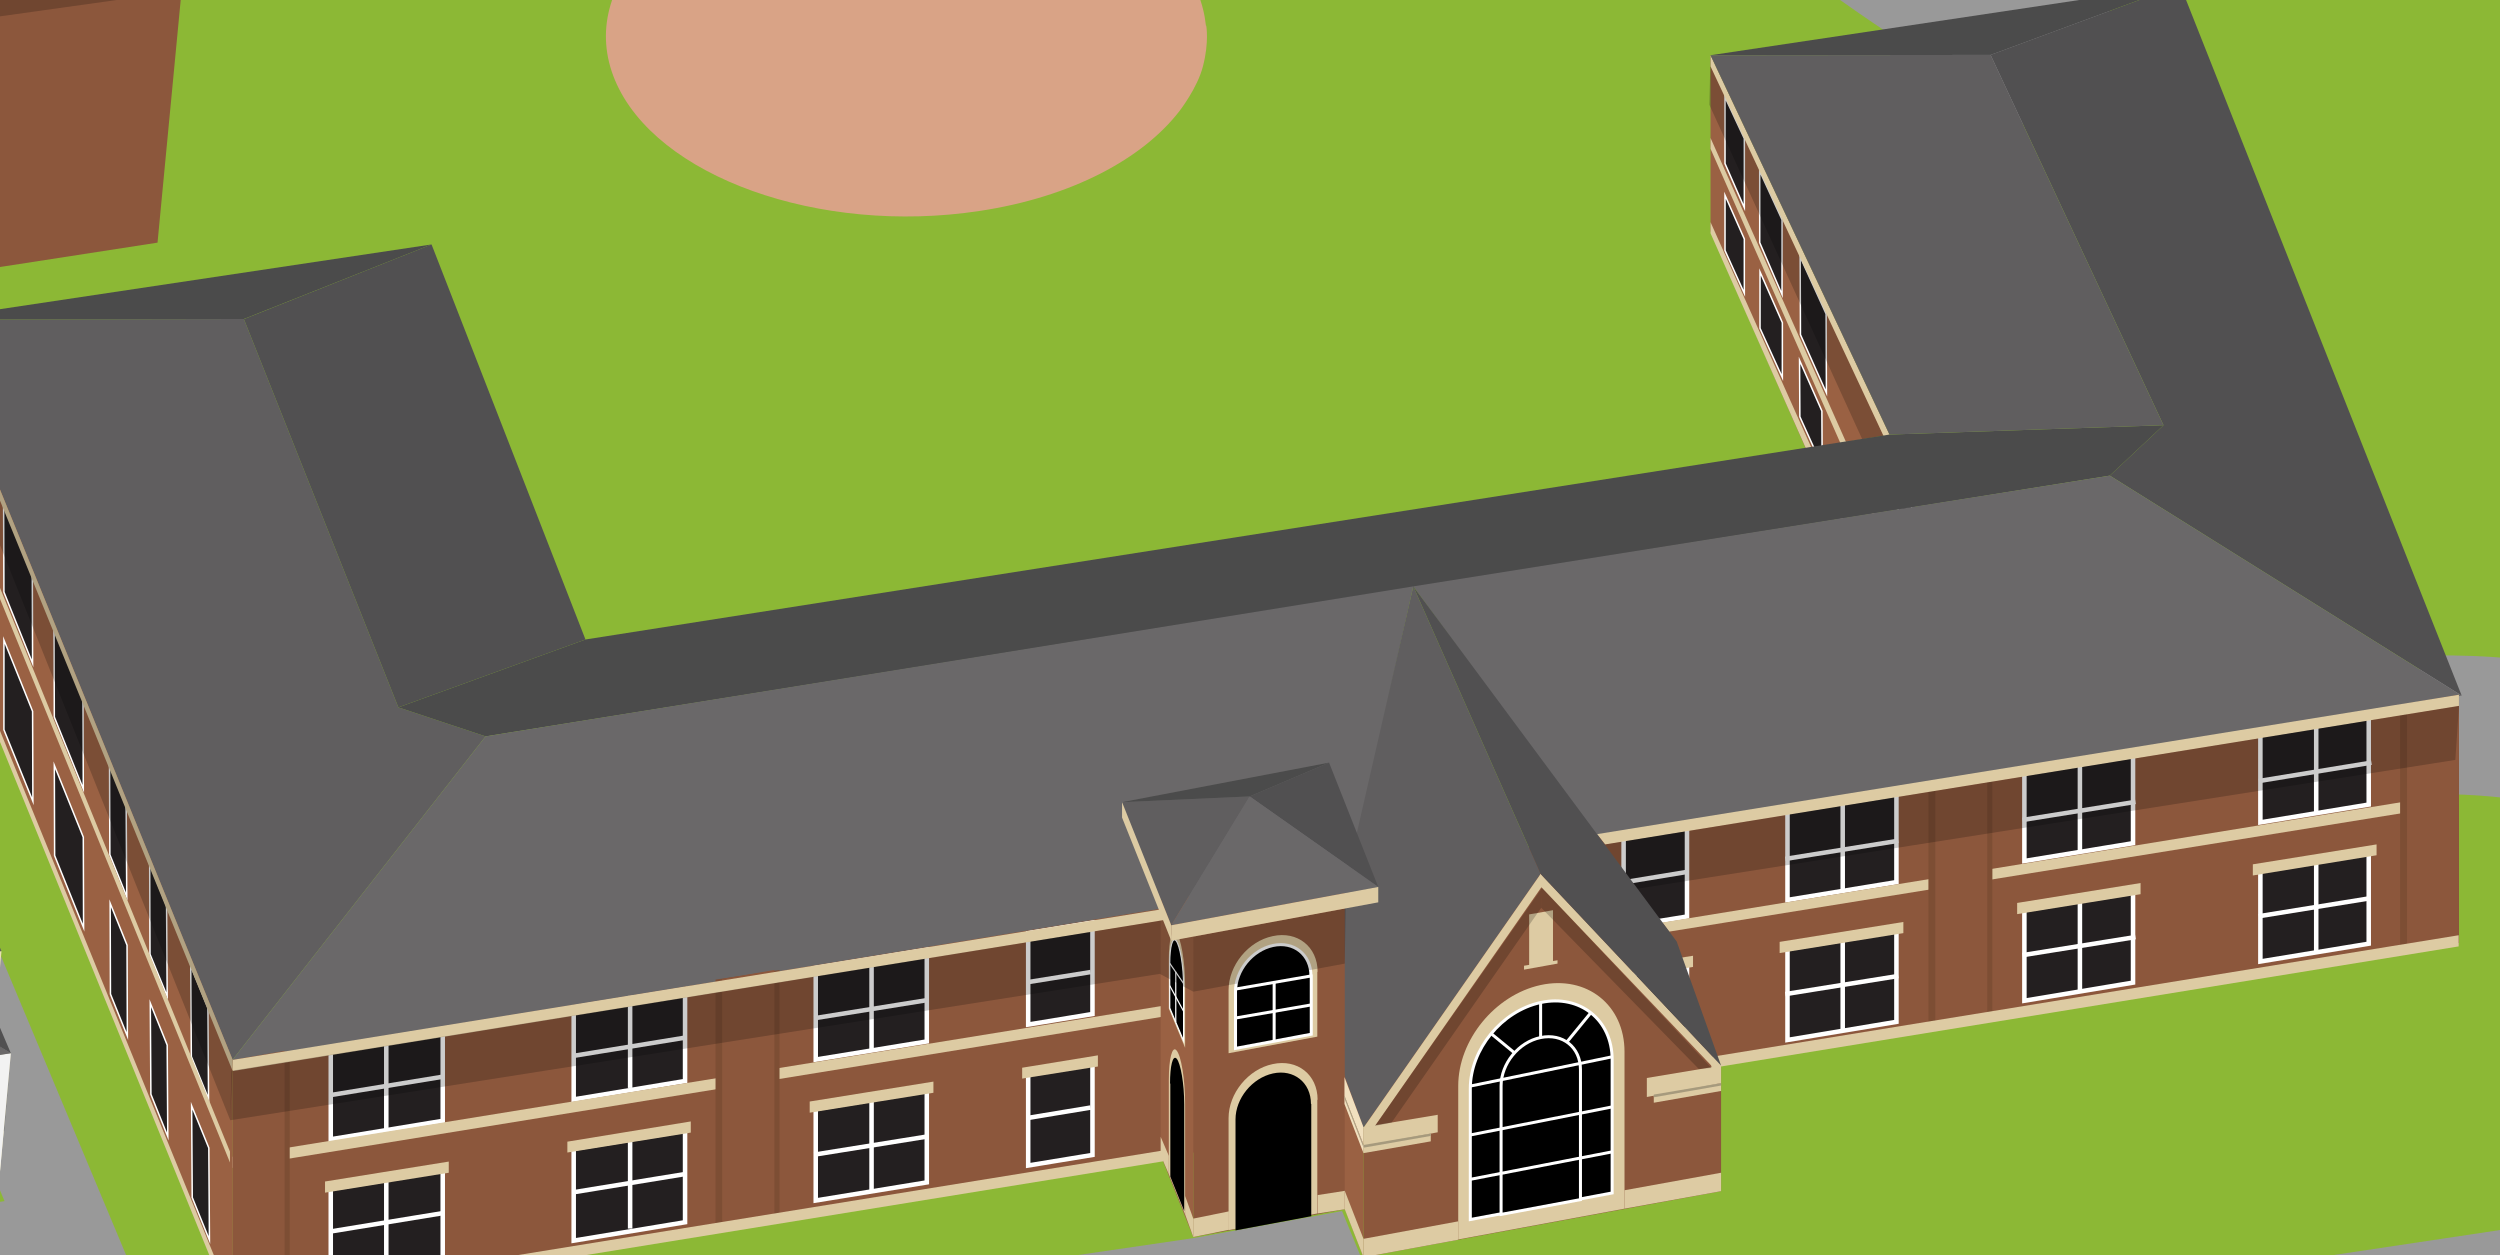 <?xml version="1.0" encoding="UTF-8"?>
<svg id="map" xmlns="http://www.w3.org/2000/svg" viewBox="0 0 82.84 41.59">
  <rect x="0" y="0" width="82.84" height="41.59" fill="#333333" stroke="none"/>
  <defs>
    <style>
      .cls-1 {
        fill: #e9e0b3;
      }

      .cls-1, .cls-2, .cls-3, .cls-4, .cls-5, .cls-6, .cls-7, .cls-8, .cls-9, .cls-10, .cls-11, .cls-12, .cls-13, .cls-14, .cls-15, .cls-16, .cls-17 {
        stroke-width: 0px;
      }

      .cls-2 {
        fill: #ddcba3;
      }

      .cls-3 {
        fill: #605e5f;
      }

      .cls-18 {
        stroke-width: .15px;
      }

      .cls-18, .cls-19, .cls-20, .cls-21 {
        stroke: #fff;
        stroke-miterlimit: 10;
      }

      .cls-18, .cls-20 {
        fill: #231f20;
      }

      .cls-19 {
        stroke-width: .04px;
      }

      .cls-19, .cls-5, .cls-10, .cls-21 {
        fill: #000;
      }

      .cls-4 {
        fill: #a69a7d;
      }

      .cls-5 {
        opacity: .2;
      }

      .cls-20 {
        stroke-width: .05px;
      }

      .cls-6 {
        fill: #8cb835;
      }

      .cls-7 {
        fill: #7d4e34;
      }

      .cls-8 {
        fill: #999;
      }

      .cls-9 {
        fill: #515051;
      }

      .cls-11 {
        fill: #6a6869;
      }

      .cls-12 {
        fill: #4b4b4b;
      }

      .cls-13 {
        fill: #f2f2f2;
      }

      .cls-14 {
        fill: #9a6143;
      }

      .cls-15 {
        fill: #f1e0bf;
      }

      .cls-21 {
        stroke-width: .1px;
      }

      .cls-16 {
        fill: #d9a386;
      }

      .cls-17 {
        fill: #8c573c;
      }
    </style>
  </defs>
  <path class="cls-6" d="M663.75,431.86c28.49-59.5-54.18-238.94-89.6-311.4-35.42-72.46-99.31-161.2-174.79-189.26-90.3-33.58-194.59-32.77-237.48-30.9-42.89,1.87-93.1,4.07-93.1,4.07l-233.81,19.08-24.03,1.96s-56.16,2.4-75.69,30.97c-6.71,9.81-16.38,20.43-28.27,29.83-13.78,10.88-39.39,18.35-39.39,18.35l-29.13-9.37s-11.94-4.07-10.96-.9,18.31,12.58,18.44,15.56c.13,2.98-12.37,14.29-34.96,12.03-9.15-.92-21.33-3.28-33.48-4.18-23.56-1.75-47.15,5.09-59.36,13.57-10.35,7.18-32.9,9.16-32.9,9.16-6.44,38.33,5.76,106.07,11.91,142.45,5.14,30.4,21.38,65.17,46.03,86.84,28.13,24.72,57.57,26.63,91.86,23.23,7.15-.71,23.43-2.2,43.21-.85,13.92.95,48.06,18.99,102.01,9.5,59.09-10.4,97.23-53.48,116.74-56.98,113.83-20.43,169.77-26.66,210.8-11.19,35.96,13.56,71.64,69.79,94.2,112.05,14.69,27.52,19.82,34.68,41.29,57.21,40.42,42.4,156.79,80.32,230.79,87.01,74,6.69,162.07-.18,189.67-57.81Z"/>
  <path class="cls-8" d="M-215.28,326.25c5.6-11.89,6.52-30.33,2.48-49.33-2.11-9.88-.14-16.91,1.63-20.1,7.19-1.63,11.59-6.06,10.58-10.63,2.44-2.48,13.32-11.48,46.58-16.5l265.8-40.14c6.05,4.33,29.04,21.17,44.85,37.69,19.37,20.24,38.15,41.14,55.06,74.15l9-1.66c-17.2-33.56-36.25-54.77-55.9-75.3-14.43-15.08-34.13-30.01-42.89-36.41l99.41-15.01c5.75,3.16,24.7,13.99,30.86,22.56l.58.81c7.37,10.26,17.46,24.32,43.68,34.48,12.09,4.68,24.87,9.9,36.5,17.67,12.27,8.19,22.19,18.61,30.35,31.85,12.37,20.09,25.52,47.31,36.08,69.18,4.86,10.07,9.06,18.76,12.38,25.1,10.49,20.02,16.93,31.68,27.5,38.62,2.61,1.71,5.08,3.01,7.26,4.16,6.37,3.35,11.41,6,16.08,17.14l23.49,56.02,5.06.33-24.09-57.03c-5.02-11.97-10.81-15.02-17.51-18.54-2.19-1.15-4.46-2.34-6.9-3.95-9.91-6.51-16.22-17.94-26.51-37.59-3.31-6.32-7.5-14.99-12.35-25.04-10.58-21.91-23.75-49.19-36.18-69.37-18.17-29.5-41.85-40.5-68.66-50.89-25.05-9.7-34.42-22.76-41.96-33.25l-.59-.82c-5.92-8.24-22.17-17.99-29.76-22.27l29.6-4.47c2.38-.28,4.74-.58,7.03-.93,21.71-3.28,21.85-10.44,20.53-13.59-.19-.44-.56-1.36-1.08-2.62l10.58-1.35,4.96,12.21,7.69-.85-5.02-12.33,55.17-7.91-4.29-10.22-4.23,1.78,2.01,4.78-50.49,7.2-2.54-5.68-7.18,2.04,2.09,4.61-10.53,1.34c-3.88-9.49-10.49-25.68-13.44-32.72-4.06-9.67-22.65-10.64-28.9-9.7-6.25.94-24.67,3.73-34.21,5.17-4.56.69-7.68-1.29-9.86-3.94l-17.77-42.36c-1.83-10.9.05-28.92,18.8-33.07l8.13-1.23c21.55-3.25,53.86-.4,78.58,6.95,3.66,1.09,9.72,2.86,17.39,5.09,43.04,12.56,143.82,41.96,167.23,52.57,23.33,10.57,48.92,33.04,60.36,44.66,5.15,5.23,11.52,12.58,15.05,23.05,3.87,11.49,3.66,24.41-.66,39.51l9.28.95c9.93-34.75-3.1-53.73-15.57-66.39-3.25-3.3-32.62-32.62-62.79-46.29-24.15-10.94-121.84-39.45-168.79-53.14-7.65-2.23-13.7-4-17.33-5.08-26.97-8.02-61.15-10.98-85.05-7.37l-38.86,5.87-15.49-36.93c-4.51-10.75-21.41-20.64-39.32-23.01-18.29-2.42-34.79-.83-47.7,2.79l-7.15,1.71c-4.76,1.33-13.58,3.75-22.82,6.03l-2.99-7.12c6.41-2.14,9.91-6.68,8.03-11.15l-.39-.92,9.85-1.49-1.46-3.49-9.85,1.49-2.26-5.33,9.85-1.49-1.46-3.49-10.29,1.55c-.96-.83-2.72-2.02-4.83-2.92l-3.2-7.63-5.81.88,2.11,5.03c-2.2-.22-4.51-.18-6.81.16l-.56.08c-7.61,1.15-12.67,5.3-12.57,9.81l-10.18,1.54,1.46,3.49,9.74-1.47,1.99,4.74-9.96,1.5,1.46,3.49,9.96-1.5.39.92c1.78,4.25,7.9,7.18,14.81,7.51l3.39,8.08c-8.25,1.85-15.8,3.25-19.94,3.28-13.81.11-24.45-2.62-38.47-7.39-3.02-1.03-5.78-2.24-8.71-3.52-9.38-4.11-20-8.76-38.76-5.93l-79.93,12.07c-7.79,1.18-14.51,4.52-18.42,9.18-3.18,3.79-4.42,8.21-3.67,12.98l-2.37.36c-3.12.47-5.02,2.38-4.24,4.25l19.56,46.61c.78,1.87,3.97,3.01,7.09,2.54l1.78-.27,1.46,3.48-36.09,5.45c-1.61-1.43-4.26-2.16-6.97-1.75-2.3.35-4.12,1.44-5,3-.11.19-.2.39-.27.59l-52.16,7.88-9.22-21.97-55.55,8.39,25.96,61.87-41.3,6.24c-3.89.59-12.97-.99-18.54-2.36-.07-.74-.26-1.48-.57-2.23-2.69-6.41-13.56-10.31-24.24-8.69-10.68,1.61-17.18,8.14-14.49,14.54,2.69,6.41,13.56,10.31,24.24,8.69,6.12-.92,10.86-3.46,13.29-6.66,3.8.87,10.63,2.24,16.75,2.45.12,2.96.62,7.58,2.4,11.83.61,1.44,1.44,3.09,2.33,4.84,2.97,5.84,7.03,13.85,4.16,18.7-.33.56-.69,1.16-1.07,1.78-2.84,4.71-6.56,10.87-8.18,17.93-3.61.11-10.13.72-19.77,3.18-5.57,1.42-13.81,3.16-22.52,5.01-15.07,3.19-32.15,6.81-42.13,10.13-3.92,1.3-7.58,2.55-11.13,3.77-10.4,3.56-19.39,6.64-27.58,8.34-10.89,2.26-18.03,3.18-18.21,3.2l2.2,4.58c.18-.02,5.89-.99,16.94-3.29,8.47-1.76,17.58-4.88,28.13-8.49,3.54-1.21,7.19-2.46,11.09-3.76,9.74-3.23,26.68-6.82,41.63-9.99,8.76-1.86,17.04-3.61,22.71-5.05,8.55-2.18,14.48-2.83,17.92-3-.25,3.27.02,6.69,1.09,10.22,3.29,10.84,10.51,26.31,13.98,33.74.89,1.9,1.59,3.4,1.86,4.04.63,1.49,2.09,4.99,6.91,7.45,5.45,2.78,13.31,3.42,23.38,1.9l65-9.82,3.39,8.09c1.59,3.8,6.64,6.54,12.63,7.32-1.56,3.92-3.06,10.68-1,20.31,3.89,18.28,3.07,35.87-2.2,47.07l9.06,1.54ZM11.4-35.37l-4.36-10.4c-.97-2.32,1.38-4.67,5.24-5.26l.56-.08c3.86-.58,7.79.83,8.76,3.14l4.36,10.4c.97,2.32-1.38,4.67-5.24,5.26l-.56.08c-3.86.58-7.79-.83-8.76-3.14ZM53.08,109.26l-22.32,25.63-11.92,1.8-40.07-16.21,74.3-11.22ZM-29.65,121.76l10.69,25.49,4.23-1.78-8.8-20.97,41.81,16.91,14.83-2.24,23.94-27.5,9.5,22.65,4.23-1.78-10.25-24.42,22.95-3.47,24.05,57.32-58.93,8.9-6.62-15.78-16.79,2.54,6.62,15.78-57.52,8.69-24.05-57.32,20.1-3.04ZM118.32,178.41c-.82-1.97-4.39-10.47-6.14-14.64l.93-.39-24.93-59.42,89.69-13.55,32.88,78.37-85.77,12.95c-2.79-.73-6.05-1.87-6.66-3.32ZM-.05,110.97l-20.46-48.76,175.43-26.49,20.46,48.76L-.05,110.97ZM-49.98,60.84c-1.66-3.96-11.54-27.51-12.22-29.13-.75-1.78-.42-4.76,5.83-5.71,6.25-.94,30.1-4.55,30.1-4.55l2.9,6.91,9.7-1.47s.24-1.09,1.64-1.93c1.4-.84,4.28-.65,4.28-.65l2.98,7.1s1.56.39,2.39,2.37c.83,1.97,2.53,6.02,2.53,6.02l-1.64.25,1.12,2.66,1.97-.3,1.78,4.24-22.37,3.38,2.41,5.75-33.39,5.04ZM-170.71-8.54c2.58-3.07,6.62-5.22,11.54-5.96l31.41-4.62,9.04,21.55,4.23-1.78-8.59-20.48,40.16-6.19c14.12-2.13,21.24.99,30.26,4.94,3.03,1.33,6.17,2.7,9.69,3.9C-27.64-11.97-10.72-6.77,4.58-6.29c8.84.28,21.6-.73,34.32-3.02l-.03.07c1.37.53,2.75,1.05,4.12,1.58,2.61,1,5.21,2,7.82,3,2.52.97,5,2.01,7.48,3.06,1.35.57,2.53,1.52,3.75,2.34l3.68,2.48c1.01.68,2.01,1.36,3.02,2.03l4.5-2.67-11.38-7.49,26.99-4.01.67-3.07-30,4.47c-1.32.2-2.78.15-4.02-.34-2.74-1.08-5.48-2.1-8.25-3.1-.03-.01-.07-.02-.1-.04,5.74-1.3,11.29-2.88,16.26-4.72l8.92-2.5c1.37-.38,2.68-.81,3.94-1.24,2.61-.64,5.46-1.27,7.49-1.53,1.31-.17,2.5-.28,3.59-.34l-.04.38c14.1,1.36,25.33,5.31,28.81,8.36.33.44,1.1,2.1,1.66,3.62l4.3-1.6c-.72-1.94-1.8-4.46-2.86-5.4-2.71-2.42-7.99-4.72-14.55-6.51.06-.12.11-.23.16-.33.57-1.14,3.25-.6,4.4-.35,1.15.25,5.84,1.43,6.21,1.06.12-.12.27-.36.42-.65,10.06,3.48,18.57,9.66,21.25,16.05l15.49,36.93-45.8,6.92c-.94-1.96-1.99-4.35-2.2-5.46-.46-2.34-2.22-10.57-2.3-10.92l-4.49.96c.02.09,1.83,8.54,2.28,10.84.27,1.38,1.16,3.51,1.97,5.29l-6.15.93-5.62-13.39c-1.48-3.54-7.58-3.75-10.13-3.67l.13,4.59c2.41-.07,5.18.39,5.8.95l5.13,12.23-44.28,6.65-2.47-6.02-4.95.9-33.52,4.91L-6.8,15.36l-4.77.72-1.37-3.26-66.4,10.13,16.69,39.79-22.83,3.45c-1-2-6.26-11.09-20.53-14.52-13.28-3.19-20.08-1.17-28.31-2.44-7.61-1.18-15.92-3.56-21.2-4.41l-2.9-6.84c7.82-1.18,41.95-6.4,41.95-6.4l-3.34-4.13s-34.73,5.29-40.45,6.16l-3.9-9.5c7.82-1.18,39.94-6.04,39.94-6.04l-1.87-4.41s-34.19,5.22-39.91,6.08l-6.21-14.68c-2.75-6.55-.72-11.02,1.46-13.62ZM-206.52,67.5c1.4-.21,2.57.16,3.07.49-.27.18-.75.39-1.44.5-1.41.21-2.59-.17-3.08-.49.27-.18.75-.4,1.45-.5ZM-276.7,57.54l16.38,39.05-46.19,6.98-16.38-39.05,46.19-6.98ZM-265.15,116.94l-5.91-14.09,12.57-1.9,5.91,14.09-12.57,1.9ZM-304.68,107.93l14.11-2.13,5.91,14.09-14.11,2.13-5.91-14.09ZM-380.64,133.44c-5.65.85-11.39-1.21-12.81-4.6-1.42-3.39,2.02-6.84,7.66-7.69,5.65-.85,11.39,1.21,12.81,4.6s-2.02,6.84-7.66,7.69ZM-239.45,236.46h0l-65,9.82c-15.67,2.37-17.67-2.41-18.86-5.26-.3-.72-.98-2.17-1.92-4.19-3.43-7.35-10.57-22.64-13.78-33.23-2.59-8.55.21-16.66,3.6-23.22,4.26-.47,8.57-1.69,9.08-3.09.09-.24.24-.68.42-1.26l40.67-.67,61.17-9.45-.69-4.54-60.86,9.41-38.89.64c.82-2.88,1.6-5.93,1.6-7.1,0-2.24-2.97-3.19-4.67-3.35-.96-.09-1.82-.51-2.5-1.1-1.1-3.5-2.88-7-4.48-10.16-.85-1.68-1.65-3.26-2.2-4.57-1.7-4.05-2.07-8.64-2.13-11.25l96.12-14.52-2.3-5.48-2.81.42-14.91-35.54,51.37-7.76c1.3,1.31,3.42,2.1,5.72,2.1.5,0,1-.04,1.51-.11,2.3-.35,4.12-1.44,5-3,.16-.29.29-.59.38-.89l36.51-5.51,4.62,11.01,13.83-2.09,14.91-2.25,9.98,23.78,3.3,2.86,1.38,3.29-5.04.76,1.92,4.57-8.11,1.23,2.24,5.34,15.13-2.29c9.93-1.5,7.83-6.51,6.94-8.64l-4.47-10.66,3-.45-2.65-6.32,6.31-.99,3.65-9.19c.1-.04.2-.07.3-.11l69.91-10.56,9.79,23.35-30.79,4.69,2.1,5,30.79-4.69,8.57,20.42-47.36,7.23-2.33-5.55-7.46,1.13,2.33,5.55-74.25,11.14-2.03-4.83-2.63.4-7.53-17.96-4.93.75-4.14-22.64-39.39,5.54,1.1,5.73-8.52,2.64-4.09,22.61,23.52-3.55,5.75,13.72,11.02-1.66,1.61,3.84-43.42,6.56-1.49-3.55-12.83,1.94,1.15,2.73-4.22.64,6.07,14.47.5-.07.51,3.36,32.89-4.97-.69-4.54-25.79,3.89-2.73-6.5,9.15-1.38-.04-.09,18.55-2.8,2.8,6.68,4.23-1.78-2.35-5.61,41.15-6.21,2.8,6.68,4.23-1.78-2.35-5.61,48.75-7.36,2.32,5.54-46.35,7,.69,4.54,24.55-3.73,9.79,22.73,7.32-1.09-1-4.48-3.47.5-7.96-18.37,18.27-2.73,1.95,4.66,9.43-1.42-6.11-14.56,23.32-3.52,24.05,57.32-22.02,3.27-4.32-10.11-11.81,1.72,4.44,10.25-98.8,14.87-3.68-3.78-1.49-3.55-16.88,2.55,1.49,3.55,7.29-1.1c2.7.52,8.74,2.08,10.27,5.72,1.28,3.04.45,5.42-.86,7.19-4.44,2.68-10.6,5.23-17.59,6.29l-25.89,3.91s-8.42,1.1-16.29,2.29l-.56.08c-8.89,1.34-11.85,5.13-12.35,10.47ZM-215.32,251.7l-.56.08c-3.86.58-7.79-.83-8.76-3.14l-5.18-11.68c-.97-2.32,1.38-4.67,5.24-5.26h0c3.86-.58,8.35.74,9.32,3.06l5.18,11.68c.97,2.32-1.38,4.67-5.24,5.26ZM-203.44,239.13l-4.7-11.2,24.47-3.7c6.44-.97,13.06-3.29,18.62-6.53,2.59-1.5,4.77-3.1,6.43-4.68,1.4,3.35,2.71,6.46,3.11,7.42.52,1.23-1.2,2.83-2.96,4.09-24.85,3.98-38.17,10.12-44.98,14.58Z"/>
  <g>
    <polygon class="cls-14" points="56.68 7.66 59.84 14.87 62.61 14.4 56.68 1.83 56.68 7.66"/>
    <polygon class="cls-20" points="57.8 6.88 57.16 5.42 57.16 3.22 57.8 4.59 57.8 6.88"/>
    <polygon class="cls-20" points="59.05 9.76 58.31 8.04 58.31 5.67 59.05 7.28 59.05 9.76"/>
    <polygon class="cls-20" points="60.52 13.02 59.66 11.09 59.65 8.51 60.51 10.4 60.52 13.02"/>
    <polygon class="cls-20" points="57.8 9.72 57.16 8.3 57.16 6.47 57.8 7.92 57.8 9.72"/>
    <polygon class="cls-20" points="59.06 12.51 58.32 10.88 58.32 9.01 59.06 10.69 59.06 12.51"/>
    <polygon class="cls-20" points="60.38 15.45 59.64 13.81 59.63 11.94 60.37 13.62 60.38 15.45"/>
    <polygon class="cls-5" points="56.68 1.83 56.64 3.47 61.71 14.56 62.42 14.46 56.68 1.83"/>
    <polygon class="cls-2" points="56.68 2.2 62.42 14.46 62.61 14.4 56.68 1.83 56.68 2.2"/>
    <polygon class="cls-2" points="56.68 4.93 62.42 17.94 62.61 17.88 56.68 4.57 56.68 4.93"/>
    <polygon class="cls-2" points="56.68 7.73 62.42 20.68 62.61 20.62 56.68 7.36 56.68 7.73"/>
  </g>
  <g>
    <g>
      <g>
        <polygon class="cls-20" points="63.49 20.14 62.9 18.31 62.89 15.47 63.48 17.22 63.49 20.14"/>
        <polygon class="cls-20" points="63.52 24.67 62.92 22.7 62.91 19.84 63.5 21.72 63.52 24.67"/>
        <polygon class="cls-20" points="65.06 25 64.38 22.87 64.36 19.81 65.04 21.83 65.06 25"/>
        <polygon class="cls-20" points="65.1 29.9 64.4 27.61 64.39 24.52 65.08 26.71 65.1 29.9"/>
        <polygon class="cls-20" points="66.94 30.8 66.13 28.3 66.11 24.97 66.91 27.35 66.94 30.8"/>
      </g>
      <g>
        <polygon class="cls-17" points="7.71 43.47 81.48 31.24 81.48 23.05 7.71 35.12 7.71 43.47"/>
        <polygon class="cls-18" points="14.67 37.14 10.96 37.75 10.96 34.7 14.67 34.09 14.67 37.14"/>
        <polygon class="cls-18" points="22.7 35.82 19.01 36.43 19.01 33.38 22.7 32.78 22.7 35.82"/>
        <polygon class="cls-18" points="30.71 34.51 27.03 35.11 27.03 32.07 30.71 31.47 30.71 34.51"/>
        <polygon class="cls-18" points="14.67 41.83 10.96 42.44 10.96 39.39 14.67 38.78 14.67 41.83"/>
        <polygon class="cls-18" points="22.7 40.5 19.01 41.11 19.01 38.06 22.7 37.46 22.7 40.5"/>
        <polygon class="cls-18" points="30.71 39.18 27.03 39.78 27.03 36.74 30.71 36.14 30.71 39.18"/>
        <polygon class="cls-18" points="36.2 33.6 34.07 33.95 34.07 30.92 36.2 30.57 36.2 33.6"/>
        <polygon class="cls-18" points="36.2 38.27 34.07 38.62 34.07 35.58 36.2 35.23 36.2 38.27"/>
        <polygon class="cls-18" points="41.99 32.65 39.87 33 39.87 29.97 41.99 29.63 41.99 32.65"/>
        <polygon class="cls-18" points="41.99 37.31 39.87 37.66 39.87 34.63 41.99 34.28 41.99 37.31"/>
        <polygon class="cls-18" points="74.9 27.25 78.49 26.66 78.49 23.66 74.9 24.25 74.9 27.25"/>
        <polygon class="cls-18" points="67.08 28.53 70.68 27.94 70.68 24.94 67.08 25.52 67.08 28.53"/>
        <polygon class="cls-18" points="59.23 29.82 62.84 29.23 62.84 26.22 59.23 26.81 59.23 29.82"/>
        <polygon class="cls-18" points="74.9 31.86 78.49 31.27 78.49 28.27 74.9 28.86 74.9 31.86"/>
        <polygon class="cls-18" points="67.08 33.16 70.68 32.56 70.68 29.56 67.08 30.15 67.08 33.16"/>
        <polygon class="cls-18" points="59.23 34.46 62.84 33.86 62.84 30.85 59.23 31.44 59.23 34.46"/>
        <polygon class="cls-18" points="53.8 30.71 55.9 30.37 55.9 27.35 53.8 27.69 53.8 30.71"/>
        <polygon class="cls-18" points="53.8 35.36 55.9 35.01 55.9 31.99 53.8 32.34 53.8 35.36"/>
      </g>
      <polygon class="cls-3" points="-2.3 10.59 8.08 10.57 13.2 23.44 16.09 24.4 7.68 35.15 -2.3 10.59"/>
      <polygon class="cls-9" points="8.08 10.57 13.2 23.44 19.4 21.19 14.3 8.1 8.09 10.57 8.08 10.57"/>
      <polygon class="cls-12" points="-2.3 10.59 14.3 8.1 8.08 10.57 -2.3 10.59"/>
      <polygon class="cls-9" points="72.24 -.5 65.96 1.82 71.69 14.09 69.91 15.76 81.57 23.05 72.24 -.5"/>
      <polygon class="cls-12" points="72.24 -.5 56.68 1.83 65.96 1.82 72.24 -.5"/>
      <polygon class="cls-12" points="19.4 21.19 13.2 23.44 16.09 24.4 69.91 15.76 71.69 14.09 62.61 14.4 19.4 21.19"/>
      <polygon class="cls-11" points="7.68 35.15 44.68 29.09 46.83 19.43 16.09 24.4 7.68 35.15"/>
      <polygon class="cls-11" points="81.57 23.05 52.89 27.75 46.83 19.43 69.91 15.76 81.57 23.05"/>
      <polygon class="cls-14" points="43.63 37.64 45.18 41.66 45.18 32.35 43.63 28.2 43.63 37.64"/>
      <polygon class="cls-3" points="46.83 19.43 51.05 28.96 45.18 37.37 43.67 33.24 46.83 19.43"/>
      <polygon class="cls-17" points="45.18 41.66 57.03 39.47 57.03 35.3 51.05 28.96 45.18 37.37 45.18 41.66"/>
      <polygon class="cls-17" points="39.54 40.99 44.56 40.07 44.56 29.28 39.54 30.11 39.54 40.99"/>
      <polygon class="cls-14" points="38.46 38.28 39.54 40.99 39.54 30.11 38.46 27.22 38.46 38.28"/>
      <g>
        <polygon class="cls-3" points="37.18 26.58 41.41 26.39 38.81 30.66 37.18 26.58"/>
        <polygon class="cls-9" points="44.04 25.27 41.41 26.39 45.67 29.39 44.04 25.27"/>
        <polygon class="cls-11" points="38.81 30.66 41.41 26.39 45.67 29.39 38.81 30.66"/>
        <polygon class="cls-12" points="37.18 26.58 41.41 26.39 44.04 25.27 37.18 26.58"/>
      </g>
      <g>
        <path class="cls-2" d="M53.83,34.85c0-1.55-1.25-2.54-2.78-2.21-1.51.33-2.73,1.82-2.73,3.34v5.09l5.51-1.02v-5.2Z"/>
        <path class="cls-21" d="M53.42,35.11c0-1.32-1.07-2.17-2.37-1.89-1.29.28-2.33,1.55-2.33,2.85v4.34l4.7-.88v-4.42Z"/>
        <path class="cls-21" d="M52.37,35.44c0-.74-.59-1.21-1.32-1.06-.73.15-1.31.87-1.31,1.6v4.26l2.63-.49v-4.3Z"/>
        <line class="cls-21" x1="51.05" y1="34.38" x2="51.05" y2="33.23"/>
        <line class="cls-21" x1="50.2" y1="34.9" x2="49.41" y2="34.25"/>
        <line class="cls-21" x1="51.91" y1="34.54" x2="52.72" y2="33.55"/>
        <line class="cls-21" x1="48.71" y1="35.99" x2="53.41" y2="35.02"/>
        <line class="cls-21" x1="48.71" y1="37.61" x2="53.41" y2="36.68"/>
        <line class="cls-21" x1="48.71" y1="39.08" x2="53.41" y2="38.17"/>
      </g>
      <polygon class="cls-2" points="50.67 32.03 51.46 31.89 51.46 30.16 50.67 30.3 50.67 32.03"/>
      <polygon class="cls-2" points="50.5 32.13 51.61 31.93 51.61 31.82 50.5 32 50.5 32.13"/>
      <polygon class="cls-2" points="45.56 37.31 51.18 29.25 51.05 28.96 45.18 37.37 45.56 37.31"/>
      <polygon class="cls-2" points="56.83 35.44 50.93 29.25 51.05 28.96 57.03 35.31 56.83 35.44"/>
      <polygon class="cls-2" points="45.18 37.97 47.64 37.52 47.64 36.94 45.18 37.35 45.18 37.97"/>
      <polygon class="cls-2" points="45.18 38.21 47.41 37.82 47.41 37.56 45.18 37.94 45.18 38.21"/>
      <polygon class="cls-4" points="45.18 38.03 47.41 37.64 47.41 37.56 45.18 37.94 45.18 38.03"/>
      <polygon class="cls-15" points="44.55 36.31 45.18 37.92 45.18 37.35 44.55 35.69 44.55 36.31"/>
      <polygon class="cls-15" points="44.55 36.58 45.18 38.21 45.18 37.94 44.55 36.31 44.55 36.58"/>
      <polygon class="cls-4" points="44.55 36.4 45.18 38.02 45.18 37.94 44.55 36.31 44.55 36.4"/>
      <g>
        <path class="cls-2" d="M43.66,36.44c0-.83-.67-1.36-1.49-1.18-.81.17-1.46.97-1.46,1.79v3.71l2.94-.55v-3.77Z"/>
        <path class="cls-10" d="M43.44,36.58c0-.71-.57-1.16-1.26-1.01-.69.15-1.24.83-1.24,1.52v3.68l2.51-.47v-3.72Z"/>
      </g>
      <g>
        <path class="cls-2" d="M43.66,32.2c0-.83-.67-1.36-1.49-1.18-.81.17-1.46.97-1.46,1.79v2.09l2.94-.55v-2.15Z"/>
        <path class="cls-21" d="M43.44,32.34c0-.71-.57-1.16-1.26-1.01-.69.15-1.24.83-1.24,1.52v1.89l2.51-.47v-1.93Z"/>
      </g>
      <line class="cls-21" x1="40.96" y1="32.77" x2="43.44" y2="32.34"/>
      <line class="cls-21" x1="40.96" y1="33.73" x2="43.44" y2="33.3"/>
      <line class="cls-21" x1="42.22" y1="34.5" x2="42.22" y2="32.55"/>
      <polygon class="cls-2" points="54.57 36.35 57.03 35.89 57.03 35.31 54.57 35.72 54.57 36.35"/>
      <polygon class="cls-2" points="54.8 36.54 57.03 36.15 57.03 35.89 54.8 36.27 54.8 36.54"/>
      <polygon class="cls-4" points="54.8 36.36 57.03 35.97 57.03 35.89 54.8 36.27 54.8 36.36"/>
      <polygon class="cls-2" points="7.62 38.71 38.46 33.7 38.46 33.34 7.62 38.34 7.62 38.71"/>
      <polygon class="cls-7" points="9.6 34.82 9.6 43.17 7.88 43.47 7.88 35.12 9.6 34.82"/>
      <polygon class="cls-17" points="9.43 34.82 9.43 43.17 7.71 43.47 7.71 35.12 9.43 34.82"/>
      <polygon class="cls-7" points="25.83 32.14 25.83 40.49 23.71 40.81 23.71 32.46 25.83 32.14"/>
      <polygon class="cls-17" points="25.66 32.14 25.66 40.49 23.93 40.78 23.93 32.44 25.66 32.14"/>
      <polygon class="cls-2" points="55.31 30.87 81.48 26.64 81.48 26.27 55.08 30.57 55.31 30.87"/>
      <polygon class="cls-7" points="81.48 23.02 81.48 31.24 79.53 31.57 79.53 23.35 81.48 23.02"/>
      <polygon class="cls-17" points="81.48 23.08 81.48 31.24 79.76 31.54 79.76 23.37 81.48 23.08"/>
      <g>
        <path class="cls-2" d="M38.73,35.78c0-.69.11-1.13.25-.98.16.17.29.97.29,1.77v3.67l-.54-1.33v-3.13Z"/>
        <path class="cls-10" d="M38.77,35.91c0-.59.09-.97.22-.83.13.15.25.83.25,1.51v3.54l-.46-1.14v-3.09Z"/>
      </g>
      <g>
        <g>
          <path class="cls-2" d="M38.73,31.79c0-.63.1-1.04.24-.89.16.16.3.96.3,1.76v2.06l-.54-1.3v-1.63Z"/>
          <path class="cls-19" d="M38.76,31.92c0-.54.09-.89.21-.75.13.15.25.84.25,1.5v1.82l-.46-1.09v-1.49Z"/>
        </g>
        <line class="cls-19" x1="39.22" y1="32.59" x2="38.76" y2="31.92"/>
        <line class="cls-19" x1="39.22" y1="33.51" x2="38.76" y2="32.66"/>
        <line class="cls-19" x1="38.96" y1="33.87" x2="38.96" y2="32.2"/>
      </g>
      <polygon class="cls-7" points="66.02 25.65 66.02 33.83 63.9 34.16 63.9 25.98 66.02 25.65"/>
      <polygon class="cls-17" points="65.85 25.65 65.85 33.83 64.13 34.13 64.13 25.95 65.85 25.65"/>
      <polygon class="cls-2" points="45.18 41.66 48.32 41.08 48.32 40.47 45.18 41.05 45.18 41.66"/>
      <polygon class="cls-2" points="53.83 40.05 57.03 39.47 57.03 38.86 53.83 39.44 53.83 40.05"/>
      <polygon class="cls-2" points="44.56 40.07 45.18 41.66 45.18 41.05 44.56 39.46 44.56 40.07"/>
      <polygon class="cls-2" points="43.66 40.21 44.56 40.07 44.56 39.46 43.66 39.6 43.66 40.21"/>
      <polygon class="cls-2" points="39.54 40.99 40.72 40.75 40.72 40.14 39.54 40.38 39.54 40.99"/>
      <polygon class="cls-2" points="39.27 40.24 39.54 40.99 39.54 40.38 39.27 39.63 39.27 40.24"/>
      <polygon class="cls-2" points="38.46 38.28 38.73 38.91 38.73 38.3 38.46 37.67 38.46 38.28"/>
      <line class="cls-18" x1="12.8" y1="34.41" x2="12.8" y2="37.46"/>
      <line class="cls-18" x1="20.88" y1="33" x2="20.88" y2="36.05"/>
      <line class="cls-18" x1="28.88" y1="31.73" x2="28.88" y2="34.78"/>
      <line class="cls-18" x1="12.8" y1="39.08" x2="12.8" y2="42.13"/>
      <line class="cls-18" x1="20.88" y1="37.66" x2="20.88" y2="40.71"/>
      <line class="cls-18" x1="28.88" y1="36.39" x2="28.88" y2="39.44"/>
      <line class="cls-18" x1="36.14" y1="32.21" x2="34.02" y2="32.55"/>
      <line class="cls-18" x1="30.72" y1="33.14" x2="26.98" y2="33.74"/>
      <line class="cls-18" x1="61.06" y1="26.45" x2="61.06" y2="29.5"/>
      <line class="cls-18" x1="62.9" y1="27.86" x2="59.16" y2="28.46"/>
      <line class="cls-18" x1="68.92" y1="25.16" x2="68.92" y2="28.21"/>
      <line class="cls-18" x1="70.76" y1="26.57" x2="67.02" y2="27.17"/>
      <line class="cls-18" x1="76.75" y1="23.86" x2="76.75" y2="26.91"/>
      <line class="cls-18" x1="78.58" y1="25.27" x2="74.85" y2="25.88"/>
      <line class="cls-18" x1="61.06" y1="31.13" x2="61.06" y2="34.18"/>
      <line class="cls-18" x1="62.9" y1="32.34" x2="59.16" y2="32.94"/>
      <line class="cls-18" x1="68.92" y1="29.84" x2="68.92" y2="32.89"/>
      <line class="cls-18" x1="70.76" y1="31.05" x2="67.02" y2="31.65"/>
      <line class="cls-18" x1="76.75" y1="28.55" x2="76.75" y2="31.6"/>
      <line class="cls-18" x1="78.5" y1="29.77" x2="74.85" y2="30.36"/>
      <line class="cls-18" x1="22.72" y1="34.38" x2="18.98" y2="34.99"/>
      <line class="cls-18" x1="14.66" y1="35.68" x2="10.93" y2="36.29"/>
      <line class="cls-18" x1="30.72" y1="37.66" x2="26.98" y2="38.26"/>
      <line class="cls-18" x1="22.72" y1="38.9" x2="18.98" y2="39.51"/>
      <line class="cls-18" x1="14.66" y1="40.2" x2="10.93" y2="40.81"/>
      <line class="cls-18" x1="36.14" y1="36.7" x2="34.02" y2="37.05"/>
      <polygon class="cls-2" points="10.77 39.52 14.87 38.86 14.87 38.49 10.77 39.15 10.77 39.52"/>
      <polygon class="cls-2" points="18.8 38.19 22.89 37.53 22.89 37.16 18.8 37.83 18.8 38.19"/>
      <polygon class="cls-2" points="26.83 36.87 30.93 36.21 30.93 35.84 26.83 36.5 26.83 36.87"/>
      <polygon class="cls-2" points="33.87 35.74 36.38 35.34 36.38 34.97 33.87 35.38 33.87 35.74"/>
      <polygon class="cls-2" points="7.71 35.49 38.55 30.49 38.55 30.12 7.71 35.12 7.71 35.49"/>
      <polygon class="cls-2" points="7.71 43.49 38.55 38.48 38.55 38.12 7.71 43.12 7.71 43.49"/>
      <polygon class="cls-2" points="56.71 35.39 81.47 31.36 81.47 30.99 56.71 35.02 56.71 35.39"/>
      <polygon class="cls-2" points="53.19 27.98 81.48 23.39 81.48 23.02 52.92 27.64 53.19 27.98"/>
      <line class="cls-18" x1="55.91" y1="28.89" x2="53.78" y2="29.24"/>
      <polygon class="cls-2" points="58.97 31.58 63.07 30.92 63.07 30.55 58.97 31.21 58.97 31.58"/>
      <polygon class="cls-2" points="66.84 30.29 70.93 29.63 70.93 29.26 66.84 29.92 66.84 30.29"/>
      <polygon class="cls-2" points="74.65 29.01 78.75 28.34 78.75 27.98 74.65 28.64 74.65 29.01"/>
      <polygon class="cls-2" points="54.32 32.32 56.1 32.04 56.1 31.67 54.32 31.95 54.32 32.32"/>
      <g>
        <polygon class="cls-14" points="-2.29 18.6 7.71 43.47 7.71 35.12 -2.29 10.6 -2.29 18.6"/>
        <polygon class="cls-20" points="1.08 21.98 .13 19.62 .12 16.68 1.07 19.02 1.08 21.98"/>
        <polygon class="cls-20" points="2.76 26.14 1.8 23.76 1.79 20.8 2.75 23.16 2.76 26.14"/>
        <polygon class="cls-20" points="1.09 26.55 .13 24.18 .13 21.21 1.08 23.57 1.09 26.55"/>
        <polygon class="cls-20" points="2.77 30.74 1.81 28.35 1.8 25.36 2.76 27.74 2.77 30.74"/>
        <polygon class="cls-20" points="4.2 29.71 3.64 28.32 3.63 25.33 4.18 26.71 4.2 29.71"/>
        <polygon class="cls-20" points="4.22 34.33 3.66 32.94 3.65 29.93 4.21 31.32 4.22 34.33"/>
        <polygon class="cls-20" points="5.54 33.01 4.97 31.62 4.96 28.62 5.52 30.01 5.54 33.01"/>
        <polygon class="cls-20" points="5.56 37.66 5 36.26 4.98 33.24 5.54 34.63 5.56 37.66"/>
        <polygon class="cls-20" points="6.91 36.41 6.34 35.01 6.32 32 6.89 33.39 6.91 36.41"/>
        <polygon class="cls-20" points="6.94 41.09 6.37 39.68 6.35 36.64 6.92 38.04 6.94 41.09"/>
      </g>
      <polygon class="cls-2" points="-2.3 10.95 7.71 35.49 7.71 35.12 -2.3 10.59 -2.3 10.95"/>
      <polygon class="cls-2" points="-2.29 18.97 7.71 43.49 7.71 43.12 -2.29 18.6 -2.29 18.97"/>
      <polygon class="cls-2" points="-2.39 13.99 7.62 38.52 7.62 38.16 -2.39 13.62 -2.39 13.99"/>
      <polygon class="cls-5" points="7.67 35.48 7.63 37.12 38.43 32.27 38.55 30.49 7.67 35.48"/>
      <polygon class="cls-5" points="52.95 28.02 52.91 29.66 81.36 25.18 81.48 23.39 52.95 28.02"/>
      <polygon class="cls-9" points="46.83 19.43 51.05 28.96 57.03 35.31 55.56 31.2 46.83 19.43"/>
      <polygon class="cls-5" points="39.56 31.03 39.54 32.86 44.56 31.93 44.59 30.1 39.56 31.03"/>
      <polygon class="cls-5" points="38.55 30.49 38.43 32.27 39.54 32.86 39.56 31.03 38.55 30.49"/>
      <polygon class="cls-2" points="38.81 31.17 37.18 27.09 37.18 26.58 38.81 30.66 38.81 31.17"/>
      <polygon class="cls-2" points="45.67 29.9 38.81 31.17 38.81 30.66 45.67 29.39 45.67 29.9"/>
      <polygon class="cls-5" points="45.56 37.31 46.11 37.2 51.07 30.08 51.1 29.42 45.56 37.31"/>
      <polygon class="cls-5" points="56.71 35.39 56.29 35.42 51.07 30.08 51.1 29.42 56.71 35.39"/>
      <polygon class="cls-5" points="-2.3 10.59 -2.34 12.22 7.63 37.12 7.71 35.12 -2.3 10.59"/>
    </g>
    <polygon class="cls-3" points="65.96 1.82 71.69 14.09 62.61 14.4 56.68 1.83 65.95 1.82 65.96 1.82"/>
  </g>
  <g>
    <polygon class="cls-14" points="82.43 -7.83 86.25 1.36 86.25 -6.99 82.43 -15.83 82.43 -7.83"/>
    <polygon class="cls-2" points="82.43 -7.83 86.25 1.38 86.25 1.01 82.43 -8.19 82.43 -7.83"/>
  </g>
  <polygon class="cls-17" points="5.22 8.04 -2.02 9.16 -2.92 7.27 -13.18 9.09 -13.34 10.91 -80.05 21.21 -79.76 16.27 -12.94 5.88 -13.95 3.54 -10.31 2.97 -1.56 -2.87 -1.02 -1.09 6.2 -2.22 5.22 8.04"/>
  <polygon class="cls-5" points="-.98 -1.15 -1.13 .7 6.01 -.3 6.2 -2.22 -.98 -1.15"/>
  <g>
    <polygon class="cls-3" points=".05 31.52 -1.98 26.66 -11.64 28.09 -9.6 32.95 .05 31.52"/>
    <polygon class="cls-1" points="-.32 35.51 -3.75 36.01 -3.35 32.02 .05 31.52 -.32 35.51"/>
    <polygon class="cls-1" points="-.4 43.17 -15.94 45.41 -15.39 37.37 .36 34.9 -.4 43.17"/>
    <polygon class="cls-5" points="-15.39 37.37 -15.54 39.79 .14 37.48 .36 34.9 -15.39 37.37"/>
    <polygon class="cls-13" points=".36 34.9 -.4 43.17 -.88 43.25 -.1 34.97 .36 34.9"/>
    <path class="cls-11" d="M-15.39,37.37s5.4-8.55,6.01-8.34S.36,34.9.36,34.9l-15.75,2.47Z"/>
    <polygon class="cls-9" points="-4.54 23.4 .36 34.9 -9.38 29.02 -10.4 26.62 -4.54 23.4"/>
  </g>
  <path class="cls-16" d="M39.96.85c-.04-.37-.13-.74-.28-1.11-1.34-3.19-6.76-5.14-12.08-4.33-5.32.8-8.56,4.06-7.22,7.25,1.34,3.19,6.76,5.14,12.08,4.33,3.05-.46,5.41-1.73,6.63-3.32,0,0,.59-.76.77-1.47.21-.8.11-1.35.11-1.35Z"/>
</svg>